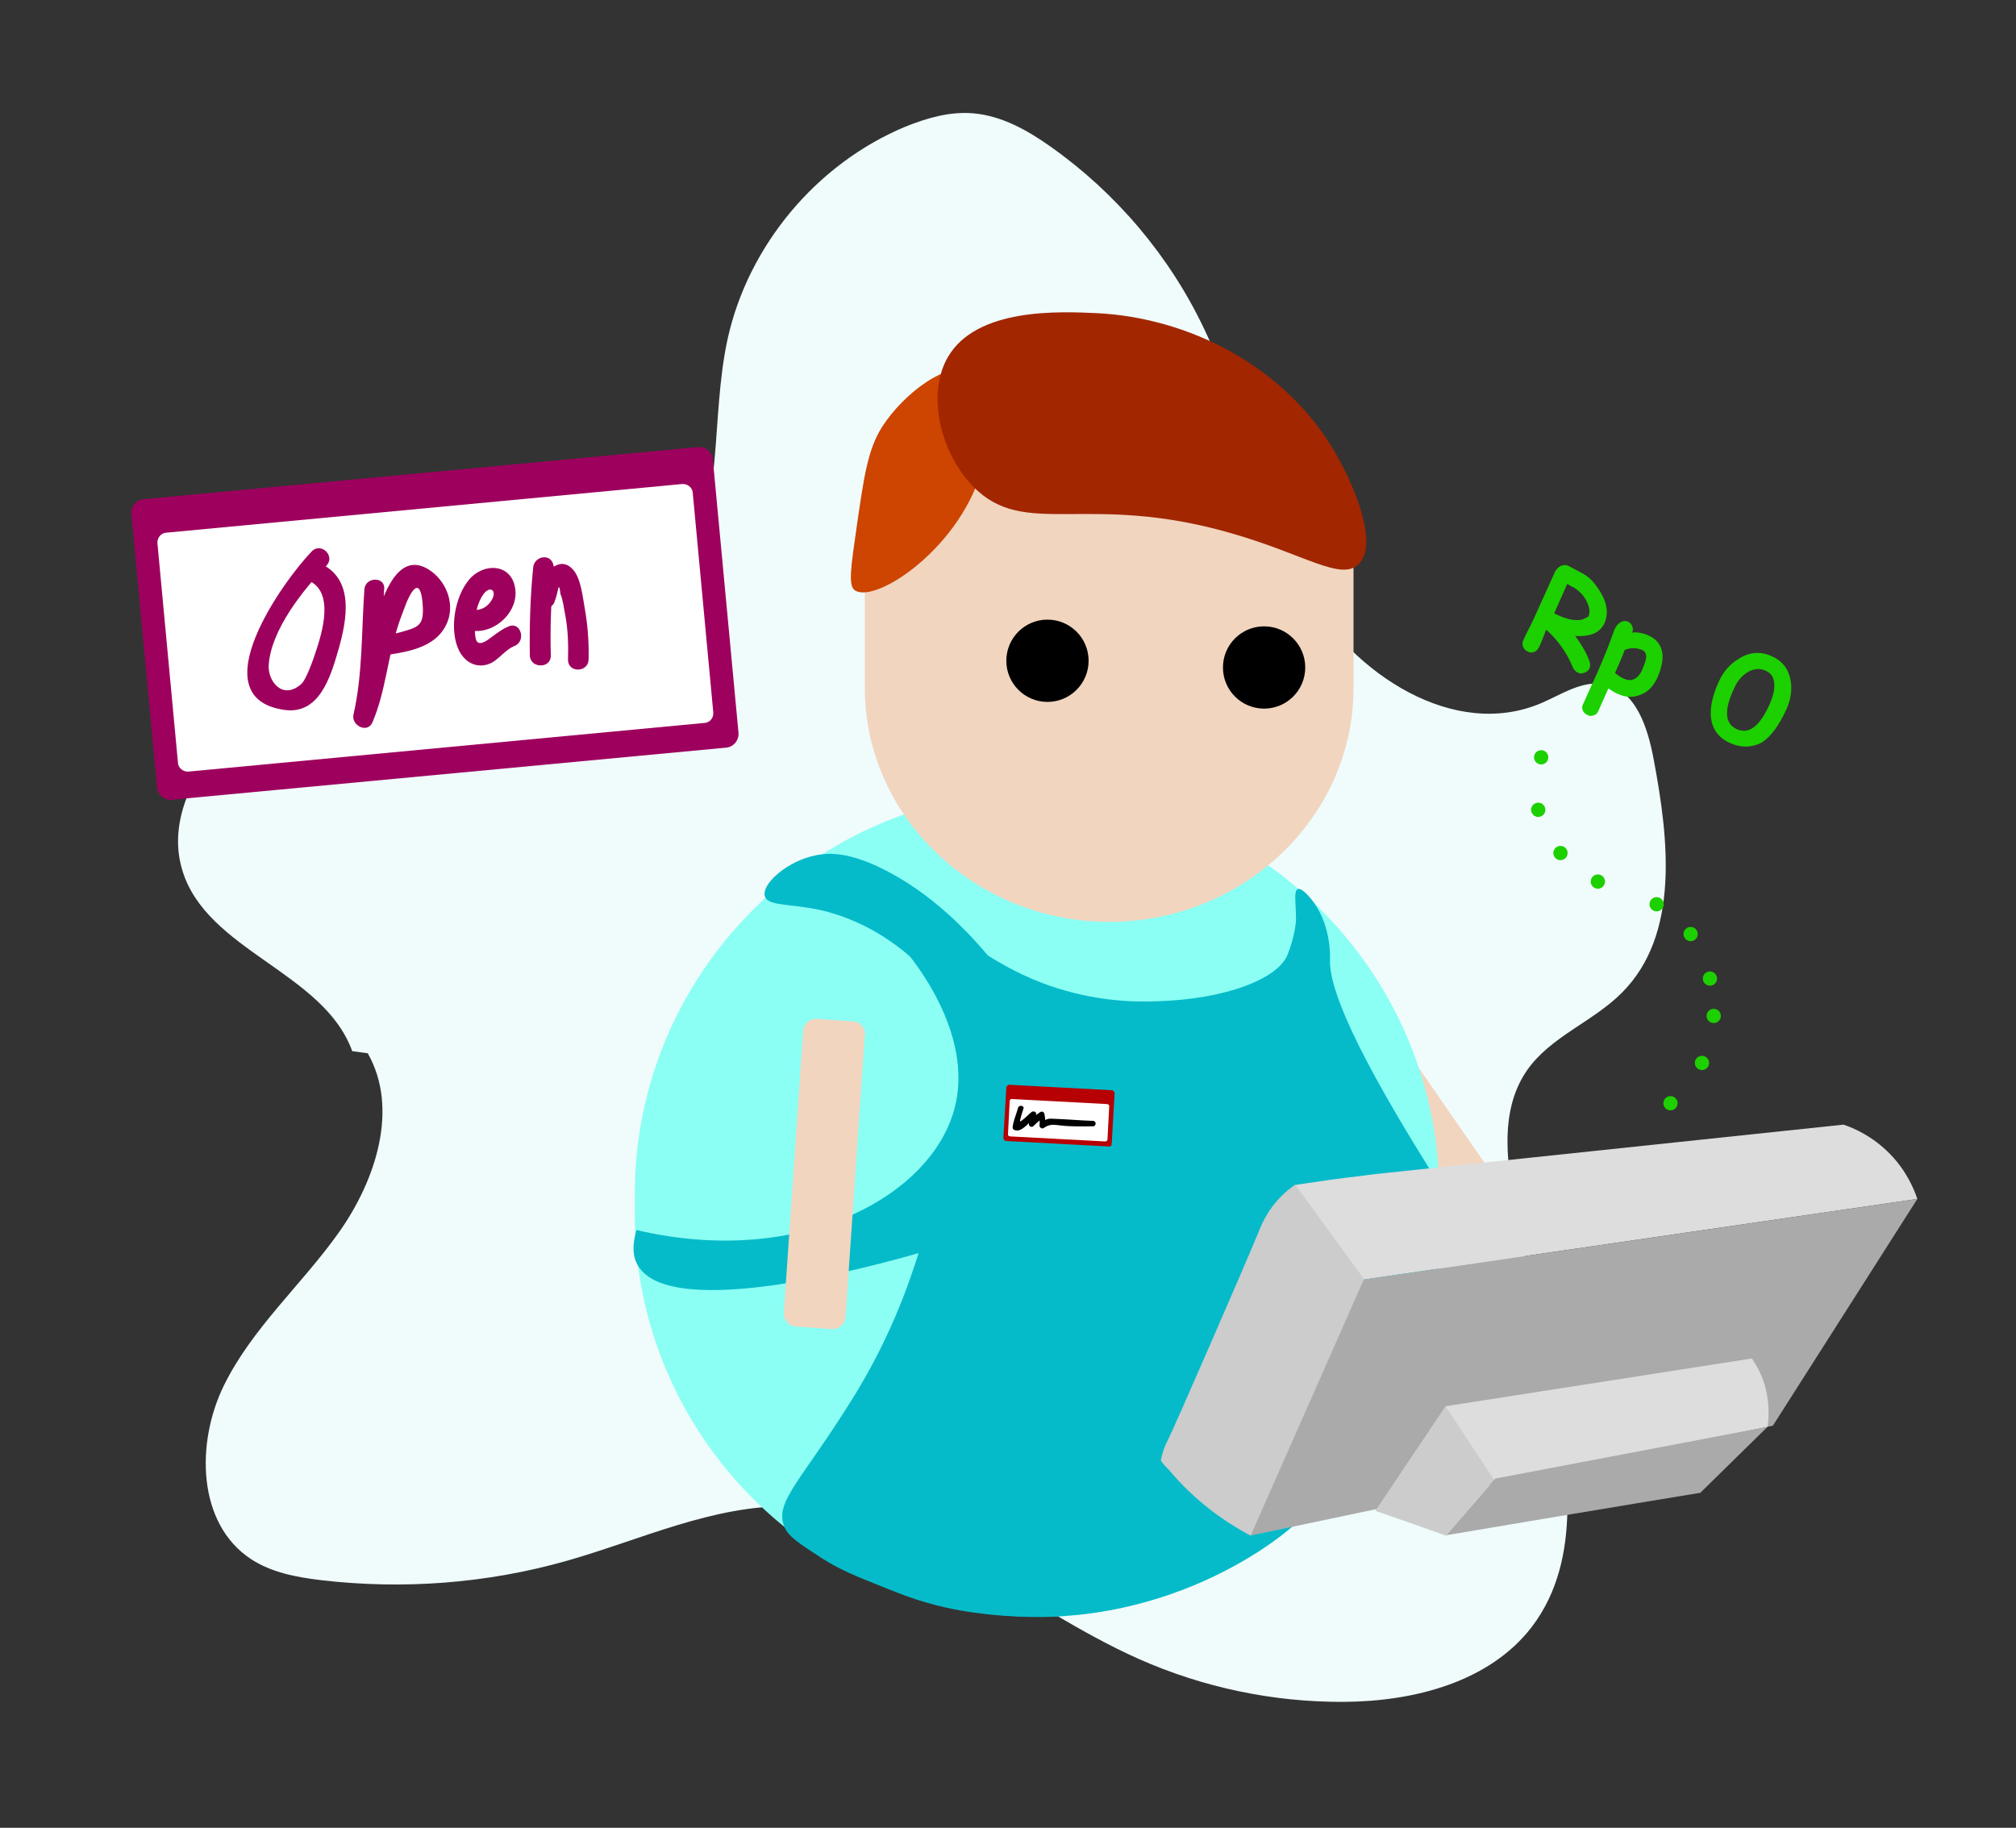 <?xml version="1.0" encoding="utf-8"?>
<!-- Generator: Adobe Illustrator 19.0.0, SVG Export Plug-In . SVG Version: 6.00 Build 0)  -->
<svg version="1.1" id="Layer_1" xmlns="http://www.w3.org/2000/svg" xmlns:xlink="http://www.w3.org/1999/xlink" x="0px" y="0px"
	 viewBox="0 0 480.2 435.4" style="enable-background:new 0 0 480.2 435.4;" xml:space="preserve">
<rect x="0" y="0" width="480.2" height="435.4" fill="#333333" stroke="none"/>
<style type="text/css">
	.st0{fill:#F0FBFC;}
	.st1{fill:#F1D5BF;}
	.st2{fill:#8BFFF4;}
	.st3{fill:#05BBC9;}
	.st4{fill:#DDDDDD;}
	.st5{fill:#AAAAAA;}
	.st6{fill:#CCCCCC;}
	.st7{fill:#8CFF56;}
	.st8{fill:#1DD000;}
	.st9{fill:#B60004;}
	.st10{fill:#FFFFFF;}
	.st11{fill:#9E005D;}
	.st12{fill:#CD4500;}
	.st13{fill:#A22600;}
</style>
<g id="XMLID_1_">
	<path id="XMLID_60_" class="st0" d="M87.6,250.9c7.5,13.2,1.9,30.3-6.9,42.7c-8.8,12.4-20.7,22.8-27.4,36.5
		c-6.7,13.7-6.3,32.9,6.5,41.3c4.9,3.2,10.8,4.3,16.6,5c19.6,2.3,39.6,0.8,58.6-4.6c17.6-5,34.8-13.3,53.2-13
		c30.6,0.5,55.2,24,83.1,36.4c15.3,6.8,32.1,10.3,48.8,10.2c16.7-0.1,34.7-4.7,44.8-17.9c12.3-16.2,8.7-39,4.6-59
		c-2.7-12.7-5.4-25.5-8-38.2c-2.5-11.9-4.7-25.3,2.2-35.3c5.6-8.1,15.8-11.6,22.7-18.6c13.7-13.8,11.1-36.4,7.5-55.5
		c-1.4-7.5-4.2-16.5-11.7-17.9c-5.3-1-10.2,2.4-15.1,4.5c-20.7,8.8-44.6-6.8-55.9-26.3s-14.7-42.6-24.4-62.9
		c-8.2-17.3-21-32.4-36.6-43.4c-5.5-3.9-11.6-7.3-18.3-7.9c-5.6-0.5-11.1,1.1-16.3,3.2c-21.1,8.8-37.4,28.3-42.3,50.6
		c-4.1,18.9-0.8,39.9-10.4,56.7c-6.5,11.3-18.7,19.1-31.6,20.2c-9.2,0.8-18.3-1.5-27.5-1.8c-17.6-0.7-35.5,6-48.3,18.2
		c-9,8.5-15.7,21.2-12.1,33.1c5.7,19.3,33.7,24.3,40.5,43.2"/>
	<path id="XMLID_29_" class="st1" d="M318.8,226.7l38.4,55.5c0.9,1.4,0.6,3.2-0.8,4.2l-7.2,5c-1.4,0.9-3.2,0.6-4.2-0.8l-38.4-55.5
		c-0.9-1.4-0.6-3.2,0.8-4.2l7.2-5C316,225,317.9,225.4,318.8,226.7z"/>
	<path id="XMLID_7_" class="st1" d="M193.8,256.5"/>
	<path id="XMLID_6_" class="st2" d="M247,385.1L247,385.1c-52.7,0-95.8-43.1-95.8-95.8v-4.9c0-52.7,43.1-95.8,95.8-95.8h0
		c52.7,0,95.8,43.1,95.8,95.8v4.9C342.9,341.9,299.7,385.1,247,385.1z"/>
	<path id="XMLID_4_" class="st1" d="M264.2,219.6L264.2,219.6c-32,0-58.2-25.1-58.2-55.7v-27.9c0-30.6,26.2-55.7,58.2-55.7h0
		c32,0,58.2,25.1,58.2,55.7v27.9C322.4,194.6,296.2,219.6,264.2,219.6z"/>
	<circle id="XMLID_2_" cx="249.5" cy="157.4" r="9.8"/>
	<circle id="XMLID_3_" cx="301.1" cy="159" r="9.8"/>
	<path id="XMLID_12_" class="st3" d="M234.9,384.5c-3.4-0.4-8.2-1-14.4-2.8c-3.5-1-6-2-10-3.6c-6.8-2.7-10.5-4.2-14.7-6.9
		c-5.4-3.5-8.1-5.2-9-7.6c-2.4-6,4.3-11,16.8-31.3c8.3-13.5,12.7-25.8,15.2-33.8c-8.3,2.4-59.5,16.8-67,2.7c-1-1.8-1.3-4.4-0.2-8.2
		c38.6,9.1,70.3-7.8,75.8-29.1c4.1-15.8-7-31.4-10.6-36c-4.8-4.2-11.9-8.9-21.3-11.1c-7.3-1.6-12.6-0.9-13.3-3.3
		c-0.9-2.9,5.4-8.5,12.3-9.8c4.8-0.9,8.9,0.4,12.5,1.8c12.9,5.4,22.5,15.2,28.3,22.1c3.8,2.4,8.7,5.1,14.7,7.2
		c10.4,3.6,19.7,4,25.8,3.7c16.1-0.5,28.6-5.3,30.9-11.1c1.8-4.5,2-8.2,2-8.2c0-4.1-0.6-6.9,0.4-7.4c0.9-0.4,2.8,1.7,4,3.4
		c4,5.8,3.7,12.7,3.7,13.5c-0.2,6.1,4.8,20.1,26.9,54.8c0,1.1,0,2.8,0,4.9c-0.2,7-0.7,23.9-9.8,42.2c-4.3,8.6-9,14.5-12.2,18.5
		c-3.4,4.2-8,9.9-15.5,15.9c-2.1,1.7-12.1,9.5-27.5,14.8c-11,3.8-20.1,4.8-24.5,5.1C252.5,385.1,244.9,385.6,234.9,384.5z"/>
	<path id="XMLID_8_" class="st1" d="M206,246.5l-4.6,67.3c-0.1,1.6-1.6,2.9-3.2,2.8l-8.7-0.6c-1.6-0.1-2.9-1.6-2.8-3.2l4.6-67.3
		c0.1-1.6,1.6-2.9,3.2-2.8l8.7,0.6C204.9,243.4,206.2,244.9,206,246.5z"/>
	<g id="XMLID_10_">
		<path id="XMLID_5_" class="st4" d="M456.7,285.6c-44,6.4-87.9,12.8-131.9,19.2c-5.5-7.5-10.9-15-16.4-22.5
			c0.4-0.1,1.3-0.2,2.6-0.4c7.6-1.2,13.6-1.8,16.4-2.2c6.7-0.7,50.9-5.4,111.7-11.8c2.4,0.8,6.9,2.7,11.1,7
			C454.1,278.9,455.9,283.2,456.7,285.6z"/>
		<polygon id="XMLID_9_" class="st5" points="422.3,339.6 456.7,285.6 324.8,304.8 297.8,365.8 		"/>
		<path id="XMLID_11_" class="st6" d="M276.5,347.9c0.1-0.6,0.3-1.5,0.7-2.6c0.4-1.2,0.9-2.1,1-2.3c1.3-2.5,17.3-39.2,21.7-49.8
			c0.6-1.6,2.5-6.1,6.9-9.7c0.7-0.6,1.3-1,1.7-1.3c5.5,7.5,10.9,15,16.4,22.5c-9,20.4-18,40.7-27,61.1c-6.6-3.5-13.5-8.5-19.5-15.7
			C277.7,349.4,277,348.7,276.5,347.9z"/>
		<path id="XMLID_13_" class="st4" d="M421,339.9c-21.8,4.2-43.6,8.4-65.4,12.6c-3.8-5.8-7.6-11.7-11.4-17.5
			c24.4-3.8,48.7-7.6,73.1-11.4c1,1.5,2.6,4.1,3.4,7.7C421.5,335,421.3,338.1,421,339.9z"/>
		<path id="XMLID_14_" class="st5" d="M328.2,364.5"/>
		<path id="XMLID_16_" class="st6" d="M344.4,365.8c-5.6-2-11.2-4-16.8-5.9c5.6-8.3,11.1-16.6,16.7-24.9c3.9,5.8,7.7,11.7,11.6,17.5
			C352,357,348.2,361.4,344.4,365.8z"/>
		<path id="XMLID_19_" class="st5" d="M344.5,365.7c20.2-3.4,40.3-6.8,60.5-10.1c5.3-5.2,10.6-10.4,16-15.7
			c-21.6,4.1-43.2,8.2-64.8,12.3C352.3,356.7,348.4,361.2,344.5,365.7z"/>
		<path id="XMLID_21_" class="st7" d="M422.8,409"/>
	</g>
	<g id="XMLID_28_">
		<g id="XMLID_90_">
			<path id="XMLID_91_" class="st8" d="M375.8,160.2c-0.5-0.2-0.8-0.6-1.1-1.1c-1.5-3.7-3.7-6.7-6.4-9.1c-1,2.6-1.6,4-1.8,4.3
				c-0.2,0.5-0.6,0.8-1.1,1c-0.5,0.2-1,0.2-1.5-0.1c-0.5-0.2-0.9-0.6-1.1-1.1c-0.2-0.5-0.2-1,0-1.5c0.3-0.7,0.7-1.6,1.4-2.9
				s1.1-2.3,1.4-2.9l4.8-10.6c0.3-0.6,0.7-1,1.2-1.3c0.7-0.4,1.5-0.4,2.2,0c2.1,1.1,3.1,1.7,3.2,1.7c1.2,0.7,2.1,1.5,2.7,2.3
				c2.9,3.6,3.7,6.7,2.5,9.5c-0.5,1.1-1.4,2-2.5,2.5c-1.2,0.5-2.7,0.7-4.5,0.6c1.7,2.3,2.9,4.4,3.5,6.3c0.1,0.5,0.1,0.9-0.1,1.4
				c-0.2,0.5-0.6,0.8-1.1,1C376.8,160.5,376.3,160.5,375.8,160.2z M374.8,139.9c-0.1,0-0.6-0.3-1.5-0.8l-3.1,7
				c0.2,0.1,0.4,0.2,0.6,0.3c2.1,1,3.9,1.4,5.1,1.3c0.5,0,1.1-0.1,1.6-0.4c0.5-0.2,0.9-0.4,0.9-0.6c0.4-1,0.2-2.2-0.6-3.7
				C377.1,141.7,376.1,140.7,374.8,139.9z"/>
			<path id="XMLID_94_" class="st8" d="M385.4,165.3c-0.8-0.3-1.5-0.8-2.3-1.3l-2.4,5.4c-0.2,0.5-0.6,0.9-1.1,1
				c-0.5,0.2-1,0.2-1.5-0.1c-0.5-0.2-0.9-0.6-1.1-1.1c-0.2-0.5-0.2-1,0.1-1.5c0.2-0.4,0.9-2,2.2-4.9c1-2.1,1.7-3.8,2.3-5.2
				c0.8-1.9,1.5-3.6,2-5c0.7-1.9,1-2.8,1-2.7c0.3-0.7,0.8-1.3,1.3-1.6c0.6-0.4,1.3-0.5,1.9-0.2c0.5,0.2,0.8,0.6,1,1.1s0.2,1,0,1.4
				l-0.1,0.1c0.7-0.1,1.4-0.1,2.1,0.1c0.7,0.1,1.3,0.3,1.9,0.6c2,0.9,3.1,2.4,3.3,4.5c0.1,1.6-0.3,3.4-1.2,5.5
				c-0.9,1.9-2.1,3.3-3.8,4C389.2,166.2,387.3,166.2,385.4,165.3z M391.1,154.8c-0.6-0.2-1.2-0.4-1.9-0.4c-0.7,0-1.4,0.1-2.2,0.4
				c-0.7,1.9-1.5,3.7-2.3,5.5c0.7,0.6,1.4,1.1,2.2,1.4c0.9,0.4,1.7,0.4,2.5,0c0.7-0.4,1.3-1.1,1.7-2c0.5-1.2,0.8-2,0.9-2.5
				C392.3,156,392,155.2,391.1,154.8z"/>
			<path id="XMLID_97_" class="st8" d="M412.1,177c-2.9-1.3-4.4-3.5-4.6-6.6c-0.1-2.3,0.5-4.9,1.8-7.8c1.1-2.5,2.7-4.4,4.9-5.7
				c2.5-1.6,5.1-1.8,7.8-0.6c2.5,1.1,4,3,4.5,5.7c0.4,2.2,0.1,4.6-1,7c-1.8,3.9-3.7,6.5-5.9,7.9C417.2,178.1,414.8,178.2,412.1,177z
				 M420.4,159.7c-1.4-0.6-2.9-0.4-4.4,0.6c-1.3,0.9-2.3,2.1-3,3.8c-1,2.1-1.5,3.9-1.6,5.2c-0.2,2.2,0.6,3.6,2.3,4.4
				c1.4,0.6,2.8,0.5,4.1-0.5c1.3-1,2.5-2.8,3.7-5.4c0.9-2.1,1.3-3.8,1.1-5.1C422.5,161.2,421.7,160.2,420.4,159.7z"/>
		</g>
		<circle id="XMLID_27_" class="st8" cx="367.1" cy="180.4" r="1.7"/>
		<circle id="XMLID_48_" class="st8" cx="371.7" cy="203.2" r="1.7"/>
		<circle id="XMLID_47_" class="st8" cx="366.4" cy="192.9" r="1.7"/>
		<circle id="XMLID_54_" class="st8" cx="380.6" cy="210" r="1.7"/>
		<circle id="XMLID_53_" class="st8" cx="394.6" cy="215.4" r="1.7"/>
		<circle id="XMLID_56_" class="st8" cx="402.7" cy="222.5" r="1.7"/>
		<circle id="XMLID_62_" class="st8" cx="408.2" cy="242" r="1.7"/>
		<circle id="XMLID_61_" class="st8" cx="407.3" cy="233.1" r="1.7"/>
		<circle id="XMLID_59_" class="st8" cx="405.4" cy="253.2" r="1.7"/>
		<circle id="XMLID_63_" class="st8" cx="397.9" cy="262.8" r="1.7"/>
	</g>
	<g id="XMLID_25_">
		<path id="XMLID_20_" class="st9" d="M264.1,273.1l-24.4-1.3c-0.4,0-0.7-0.4-0.7-0.7l0.7-12c0-0.4,0.4-0.7,0.7-0.7l24.4,1.3
			c0.4,0,0.7,0.4,0.7,0.7l-0.7,12C264.8,272.9,264.5,273.2,264.1,273.1z"/>
		<path id="XMLID_23_" class="st10" d="M263.2,271.9l-22.6-1.2c-0.3,0-0.6-0.3-0.5-0.6l0.4-7.8c0-0.3,0.3-0.6,0.6-0.5l22.6,1.2
			c0.3,0,0.6,0.3,0.5,0.6l-0.4,7.8C263.8,271.7,263.6,271.9,263.2,271.9z"/>
		<g id="XMLID_24_">
			<path id="XMLID_32_" d="M242.5,263.9c-0.4,1.5-1.2,3.2-1.3,4.7c0,0.3,0.2,0.5,0.5,0.6c1.7,0.7,3.8-2.3,4.9-3.2
				c-0.4-0.2-0.8-0.3-1.1-0.5c-0.1,0.7-0.3,1.4-0.4,2.1c-0.2,0.8,0.8,1.1,1.2,0.5c0.7-0.7,1.5-1.3,2.2-2c-0.3-0.2-0.7-0.4-1-0.6
				c0.1,0.9,0.2,1.7,0.1,2.6c0,0.5,0.6,0.9,1,0.6c1.5-1,2.3-0.8,4.1-0.6c2.5,0.3,5.1,0.2,7.6,0.2c0.9,0,0.9-1.3,0-1.3
				c-3.1-0.1-6.3-0.4-9.4-0.5c-1.4-0.1-1.7,0.1-3,1c0.3,0.2,0.7,0.4,1,0.6c0.1-0.9,0.1-1.7-0.1-2.6c0-0.5-0.5-0.9-1-0.6
				c-1.1,0.7-1.9,1.4-2.7,2.5c0.4,0.2,0.8,0.3,1.2,0.5c0.4-1.3,0.3-1.1,0.5-2.5c0.1-0.6-0.7-0.8-1.1-0.5c-0.3,0.2-2.5,2.4-2.7,2.2
				c-0.2-0.1,0.7-2.7,0.8-3.1C244,263.4,242.7,263.1,242.5,263.9L242.5,263.9z"/>
		</g>
	</g>
	<g id="XMLID_57_">
		<g id="XMLID_55_">
			<path id="XMLID_49_" class="st11" d="M172.9,178.1L41,190.5c-1.8,0.2-3.5-1.2-3.6-3l-6.1-65c-0.2-1.8,1.2-3.5,3-3.6l131.9-12.4
				c1.8-0.2,3.5,1.2,3.6,3l6.1,65C176.1,176.3,174.7,178,172.9,178.1z"/>
			<path id="XMLID_46_" class="st10" d="M167.9,172.2l-123,11.6c-1.2,0.1-2.4-0.8-2.5-2l-4.9-52.4c-0.1-1.2,0.8-2.4,2-2.5l123-11.6
				c1.2-0.1,2.4,0.8,2.5,2l4.9,52.4C170,171,169.1,172.1,167.9,172.2z"/>
		</g>
		<g id="XMLID_31_">
			<path id="XMLID_30_" class="st11" d="M74.3,131.3c-6.8,7-26.8,34.9-6.6,37.8c8.3,1.2,11-7.7,12.9-14.3c2.1-7.3,3.9-17.1-4.6-20.7
				c-2.9-1.2-5.4,3-2.5,4.2c6.2,2.7,3.3,12.3,1.6,17.3c-0.4,1.2-2.1,6.3-3.4,7.4c-4.4,3.8-7.9-0.7-7.7-4.5c0.5-8.4,8.2-18,13.7-23.7
				C80,132.5,76.5,129.1,74.3,131.3L74.3,131.3z"/>
		</g>
		<g id="XMLID_44_">
			<path id="XMLID_26_" class="st11" d="M86.8,140.4c-0.7,9.7-0.4,20.3-2.6,29.8c-0.6,2.6,3.3,4.6,4.5,1.9c3.1-7.2,3.6-15.2,6-22.7
				c0.6-2,1.4-3.9,2.1-5.8c1.8-4.3,3.5-5.4,3.9,0.7c0.3,4.8-1.1,5.1-5.3,6.3c-2.1,0.6-4.3,0.7-6.5,1c-3.1,0.5-1.8,5.2,1.3,4.7
				c6-0.9,13.8-1.6,16.4-8.2c1.8-4.6-0.5-10-4.6-12.5c-12.4-7.5-15,28-17.7,34c1.5,0.6,3,1.3,4.5,1.9c2.3-10,2-20.9,2.7-31.1
				C91.9,137.3,87,137.3,86.8,140.4L86.8,140.4z"/>
		</g>
		<g id="XMLID_50_">
			<path id="XMLID_22_" class="st11" d="M113.1,150.3c5.2,0.3,10.5-4.8,9.6-10.2c-0.9-5.9-7.5-6.1-10.9-2.1
				c-3.5,4.1-4.9,12.1-2.4,17.1c1.1,2.1,3.1,3.6,5.5,3.4c3.4-0.2,4.7-3.4,7.6-4.6c2.9-1.1,1.6-5.9-1.3-4.7c-1.5,0.6-2.5,1.4-3.9,2.4
				c-0.7,0.5-2.5,2.1-3.5,1.4c-0.8-0.5-0.7-3.4-0.7-4.1c0-2.3,0.6-5.3,2-7.3c1.6-2.2,3.3-1,2.1,1.2c-0.9,1.6-2.4,2.6-4.3,2.5
				C109.9,145.2,109.9,150.1,113.1,150.3L113.1,150.3z"/>
		</g>
		<g id="XMLID_51_">
			<path id="XMLID_17_" class="st11" d="M131.2,156.1c-0.2-7,0.1-14,0.8-21c-1.6,0.2-3.2,0.4-4.8,0.7c0.5,2,0.6,3.8,0.3,5.9
				c-0.5,3.1,4,4.4,4.7,1.3c0.3-0.8,0.5-1.6,0.7-2.5c0.2-1.1,0.4-0.8,0.6,1c0.6,1.4,0.8,3.3,1.1,4.8c0.7,3.6,0.8,7.2,0.7,10.8
				c-0.1,3.2,4.8,3.2,4.9,0c0.1-4.1-0.2-8.1-0.9-12.1c-0.5-2.7-0.9-7.2-2.8-9.3c-3.8-4.3-8.3,2.7-9.1,6c1.6,0.4,3.2,0.9,4.7,1.3
				c0.5-3,0.5-5.5-0.3-8.5c-0.7-2.8-4.6-2-4.8,0.7c-0.7,7-0.9,14-0.8,21C126.4,159.3,131.3,159.3,131.2,156.1L131.2,156.1z"/>
		</g>
	</g>
	<path id="XMLID_41_" class="st12" d="M203.6,140.6c-1.6-1.1-0.9-5.6,0.4-14.7c1.8-12.5,2.7-18.8,6.1-24.2
		c5.2-8.1,15.9-16.1,21.4-13.1c5.4,2.8,4.6,14.9,2.7,22.1C229.3,130.3,208.5,144,203.6,140.6z"/>
	<path id="XMLID_43_" class="st13" d="M323.6,134.4c5-4.7-1.2-19.7-6.6-28.3c-11.8-19-33.8-30.4-55.7-31.5
		c-8.8-0.4-28.8-1.4-35.6,10.6c-5,8.8-1.7,22.7,6.1,30.7c12.4,12.6,27,1.2,61.4,11.1C310.7,132,319.4,138.5,323.6,134.4z"/>
</g>
</svg>
